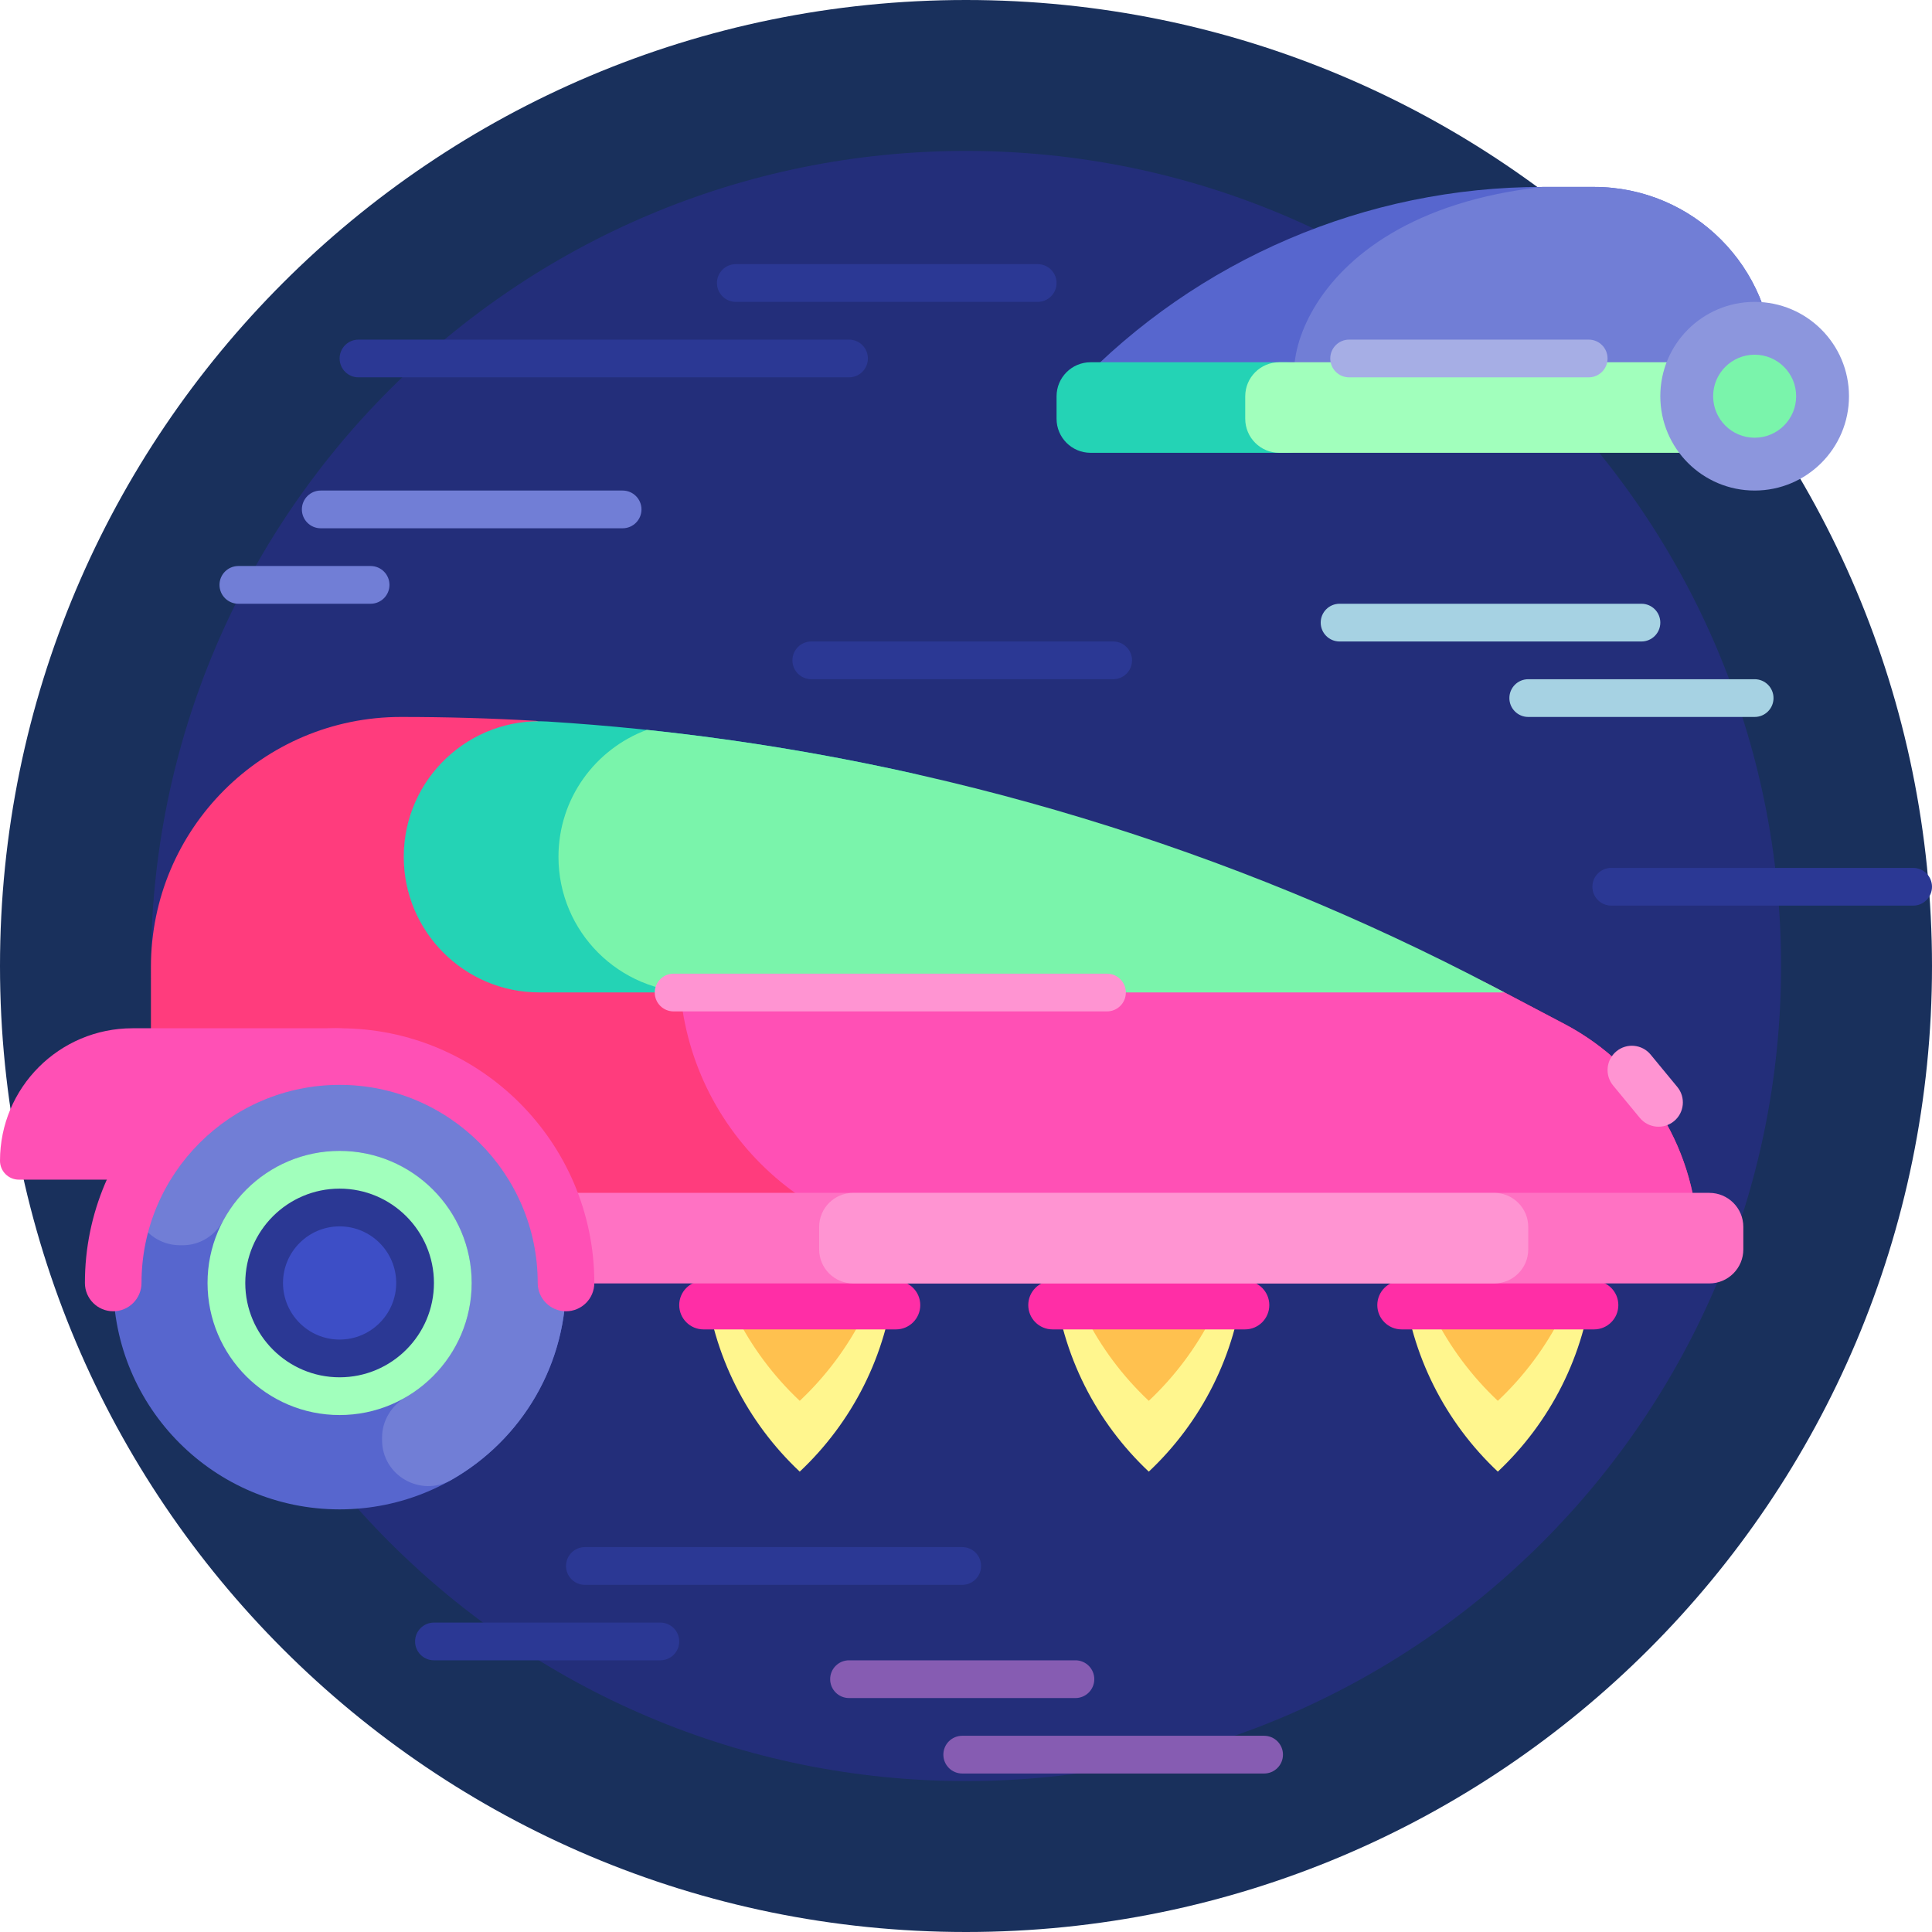 <svg id="Capa_1" enable-background="new 0 0 512 512" height="512" viewBox="0 0 512 512" width="512" xmlns="http://www.w3.org/2000/svg"><g><path d="m512 256c0 141.385-114.615 256-256 256s-256-114.615-256-256 114.615-256 256-256 256 114.615 256 256z" fill="#19305c"/><path d="m472 256c0 119.294-96.706 216-216 216s-216-96.706-216-216 96.706-216 216-216 216 96.706 216 216z" fill="#232e7a"/><path d="m190 75c0-2.761 2.239-5 5-5h80c2.761 0 5 2.239 5 5s-2.239 5-5 5h-80c-2.761 0-5-2.239-5-5zm317 155h-80c-2.761 0-5 2.239-5 5s2.239 5 5 5h80c2.761 0 5-2.239 5-5s-2.239-5-5-5zm-212-60h-80c-2.761 0-5 2.239-5 5s2.239 5 5 5h80c2.761 0 5-2.239 5-5s-2.239-5-5-5zm-65-75c0-2.761-2.239-5-5-5h-130c-2.761 0-5 2.239-5 5s2.239 5 5 5h130c2.761 0 5-2.239 5-5zm-55 335h-60c-2.761 0-5 2.239-5 5s2.239 5 5 5h60c2.761 0 5-2.239 5-5s-2.239-5-5-5zm80-20h-100c-2.761 0-5 2.239-5 5s2.239 5 5 5h100c2.761 0 5-2.239 5-5s-2.239-5-5-5z" fill="#2b3894"/><path d="m435 170h-80c-2.761 0-5-2.239-5-5s2.239-5 5-5h80c2.761 0 5 2.239 5 5s-2.239 5-5 5zm30 10h-60c-2.761 0-5 2.239-5 5s2.239 5 5 5h60c2.761 0 5-2.239 5-5s-2.239-5-5-5z" fill="#a6d2e3"/><path d="m340 465c0 2.761-2.239 5-5 5h-80c-2.761 0-5-2.239-5-5s2.239-5 5-5h80c2.761 0 5 2.239 5 5zm-50-20c0-2.761-2.239-5-5-5h-60c-2.761 0-5 2.239-5 5s2.239 5 5 5h60c2.761 0 5-2.239 5-5z" fill="#865cb2"/><path d="m170 135c0 2.761-2.239 5-5 5h-80c-2.761 0-5-2.239-5-5s2.239-5 5-5h80c2.761 0 5 2.239 5 5zm-71.787 15h-35.043c-2.761 0-5 2.239-5 5s2.239 5 5 5h35.043c2.761 0 5-2.239 5-5s-2.239-5-5-5z" fill="#717ed6"/><path d="m450 330h-410v-73.745c0-36.592 29.663-66.255 66.255-66.255 11.943 0 23.864.344 35.75 1.028 3.867.223 5.179 16.699 9.038 16.993 84.572 6.453 129.415 8.32 204.766 47.979l42.892 7 15.903 8.37c21.767 11.457 35.396 34.031 35.396 58.63z" fill="#ff3c7d"/><path d="m450 330h-196.255c-40.728 0-73.745-33.017-73.745-73.745 0-24.314 158.351-25.017 216.052 5.352l18.551 9.764c21.768 11.456 35.397 34.03 35.397 58.629z" fill="#ff50b5"/><path d="m422.065 339.255c-2.039 19.94-11.3 37.741-25.125 50.745-13.825-13.004-23.087-30.805-25.125-50.745zm-117.626 50.745c13.825-13.004 23.087-30.805 25.125-50.745h-50.251c2.04 19.94 11.301 37.741 25.126 50.745zm-92.5 0c13.825-13.004 23.087-30.805 25.125-50.745h-50.251c2.04 19.94 11.301 37.741 25.126 50.745z" fill="#fff68e"/><path d="m422.065 320.492c-2.039 19.94-11.3 37.741-25.125 50.745-13.825-13.004-23.087-30.805-25.125-50.745zm-117.626 50.745c13.825-13.004 23.087-30.805 25.125-50.745h-50.251c2.04 19.939 11.301 37.741 25.126 50.745zm-92.5 0c13.825-13.004 23.087-30.805 25.125-50.745h-50.251c2.04 19.939 11.301 37.741 25.126 50.745z" fill="#ffc14f"/><path d="m428.878 345.864c0 3.558-2.884 6.442-6.442 6.442h-50.995c-3.558 0-6.442-2.884-6.442-6.442s2.884-6.442 6.442-6.442h50.995c3.558.001 6.442 2.885 6.442 6.442zm-98.941-6.441h-50.995c-3.558 0-6.442 2.884-6.442 6.442s2.884 6.442 6.442 6.442h50.995c3.558 0 6.442-2.884 6.442-6.442-.001-3.558-2.885-6.442-6.442-6.442zm-92.5 0h-50.995c-3.558 0-6.442 2.884-6.442 6.442s2.884 6.442 6.442 6.442h50.995c3.558 0 6.442-2.884 6.442-6.442-.001-3.558-2.885-6.442-6.442-6.442z" fill="#ff2ea6"/><path d="m452.98 340.122h-370.975c-4.982 0-9.02-4.039-9.02-9.02v-5.959c0-4.982 4.039-9.02 9.02-9.02h370.975c4.982 0 9.02 4.039 9.02 9.02v5.959c0 4.982-4.039 9.02-9.02 9.02z" fill="#ff72c3"/><path d="m35.12 272.5h54.428c5.773 0 10.452 4.68 10.452 10.452v19.216c0 5.773-4.68 10.452-10.452 10.452h-84.548c-2.761 0-5-2.239-5-5 0-19.396 15.724-35.12 35.12-35.12z" fill="#ff50b5"/><path d="m150 340c0 33.137-26.863 60-60 60s-60-26.863-60-60 26.863-60 60-60 60 26.863 60 60z" fill="#5766ce"/><path d="m149.981 338.487c.566 22.996-11.81 43.153-30.361 53.704-8.194 4.66-18.37-1.157-18.37-10.583v-.637c0-4.442 2.451-8.458 6.291-10.691 11.101-6.456 18.348-18.841 17.371-32.786-1.218-17.389-15.412-31.41-32.813-32.431-14.196-.833-26.723 6.849-32.943 18.407-2.135 3.966-6.181 6.53-10.686 6.53h-.759c-9.161 0-15.13-9.732-10.873-17.843 10.195-19.426 30.725-32.577 54.284-32.146 31.905.582 58.074 26.576 58.859 58.476z" fill="#717ed6"/><path d="m120 340c0 16.569-13.431 30-30 30s-30-13.431-30-30 13.431-30 30-30 30 13.431 30 30z" fill="#2b3894"/><path d="m105 340c0 8.271-6.729 15-15 15s-15-6.729-15-15 6.729-15 15-15 15 6.729 15 15z" fill="#3d4ec6"/><path d="m157.5 340c0 4.142-3.358 7.5-7.5 7.5s-7.5-3.358-7.5-7.5c0-28.949-23.551-52.5-52.5-52.5s-52.5 23.551-52.5 52.5c0 4.142-3.358 7.5-7.5 7.5s-7.5-3.358-7.5-7.5c0-37.22 30.28-67.5 67.5-67.5s67.5 30.28 67.5 67.5z" fill="#ff50b5"/><path d="m90 305c-19.299 0-35 15.701-35 35s15.701 35 35 35 35-15.701 35-35-15.701-35-35-35zm0 60c-13.785 0-25-11.215-25-25s11.215-25 25-25 25 11.215 25 25-11.215 25-25 25z" fill="#a1ffbc"/><path d="m264.404 233.577c0 16.25-13.173 29.423-29.423 29.423h-92.057c-19.84 0-35.924-16.084-35.924-35.925 0-20.685 17.43-37.153 38.076-35.863 32.478 2.03 64.682 6.601 96.322 13.641 13.449 2.993 23.006 14.946 23.006 28.724z" fill="#24d3b5"/><path d="m396.052 261.606 2.648 1.394h-214.775c-19.841 0-35.925-16.084-35.925-35.925 0-15.522 9.805-28.58 23.409-33.654 78.332 8.248 154.592 31.317 224.643 68.185z" fill="#7af4ab"/><path d="m405 325.143v5.959c0 4.982-4.039 9.02-9.021 9.02h-169.874c-4.982 0-9.02-4.039-9.02-9.02v-5.959c0-4.982 4.039-9.02 9.02-9.02h169.874c4.982-.001 9.021 4.038 9.021 9.02zm39.506-37.09-7.073-8.576c-2.264-2.745-6.324-3.134-9.068-.871-2.745 2.264-3.134 6.324-.871 9.068l7.073 8.576c2.264 2.745 6.324 3.134 9.068.871 2.745-2.263 3.135-6.323.871-9.068zm-146.144-25.021c0-2.761-2.239-5-5-5h-114.851c-2.761 0-5 2.239-5 5s2.239 5 5 5h114.851c2.761 0 5-2.239 5-5z" fill="#ff94d2"/><path d="m408.82 49.538h13.591c26.274 0 47.574 21.3 47.574 47.574 0 6.013-4.875 10.888-10.888 10.888h-169.671s-6.044-3.797-4.288-5.631c32.213-33.666 76.867-52.831 123.682-52.831z" fill="#5766ce"/><path d="m469.984 97.112c0 6.013-4.875 10.888-10.888 10.888h-110.596c-12.603 0-8.185-50.924 60.319-58.462h13.591c26.275 0 47.574 21.3 47.574 47.574z" fill="#717ed6"/><path d="m280 110.98v-5.959c0-4.982 4.039-9.02 9.02-9.02h51.959c4.982 0 9.02 4.039 9.02 9.02v5.959c0 4.982-4.039 9.02-9.02 9.02h-51.959c-4.981 0-9.02-4.039-9.02-9.02z" fill="#24d3b5"/><path d="m330 110.98v-5.959c0-4.982 4.039-9.02 9.02-9.02h131.96c4.982 0 9.02 4.039 9.02 9.02v5.959c0 4.982-4.039 9.02-9.02 9.02h-131.96c-4.981 0-9.02-4.039-9.02-9.02z" fill="#a1ffbc"/><path d="m490 105c0 13.807-11.193 25-25 25s-25-11.193-25-25 11.193-25 25-25 25 11.193 25 25z" fill="#8c96dd"/><path d="m476 105c0 6.075-4.925 11-11 11s-11-4.925-11-11 4.925-11 11-11 11 4.925 11 11z" fill="#7af4ab"/><path d="m421.021 100h-63.489c-2.761 0-5-2.239-5-5 0-2.761 2.239-5 5-5h63.489c2.761 0 5 2.239 5 5 0 2.761-2.238 5-5 5z" fill="#a6aee5"/></g></svg>